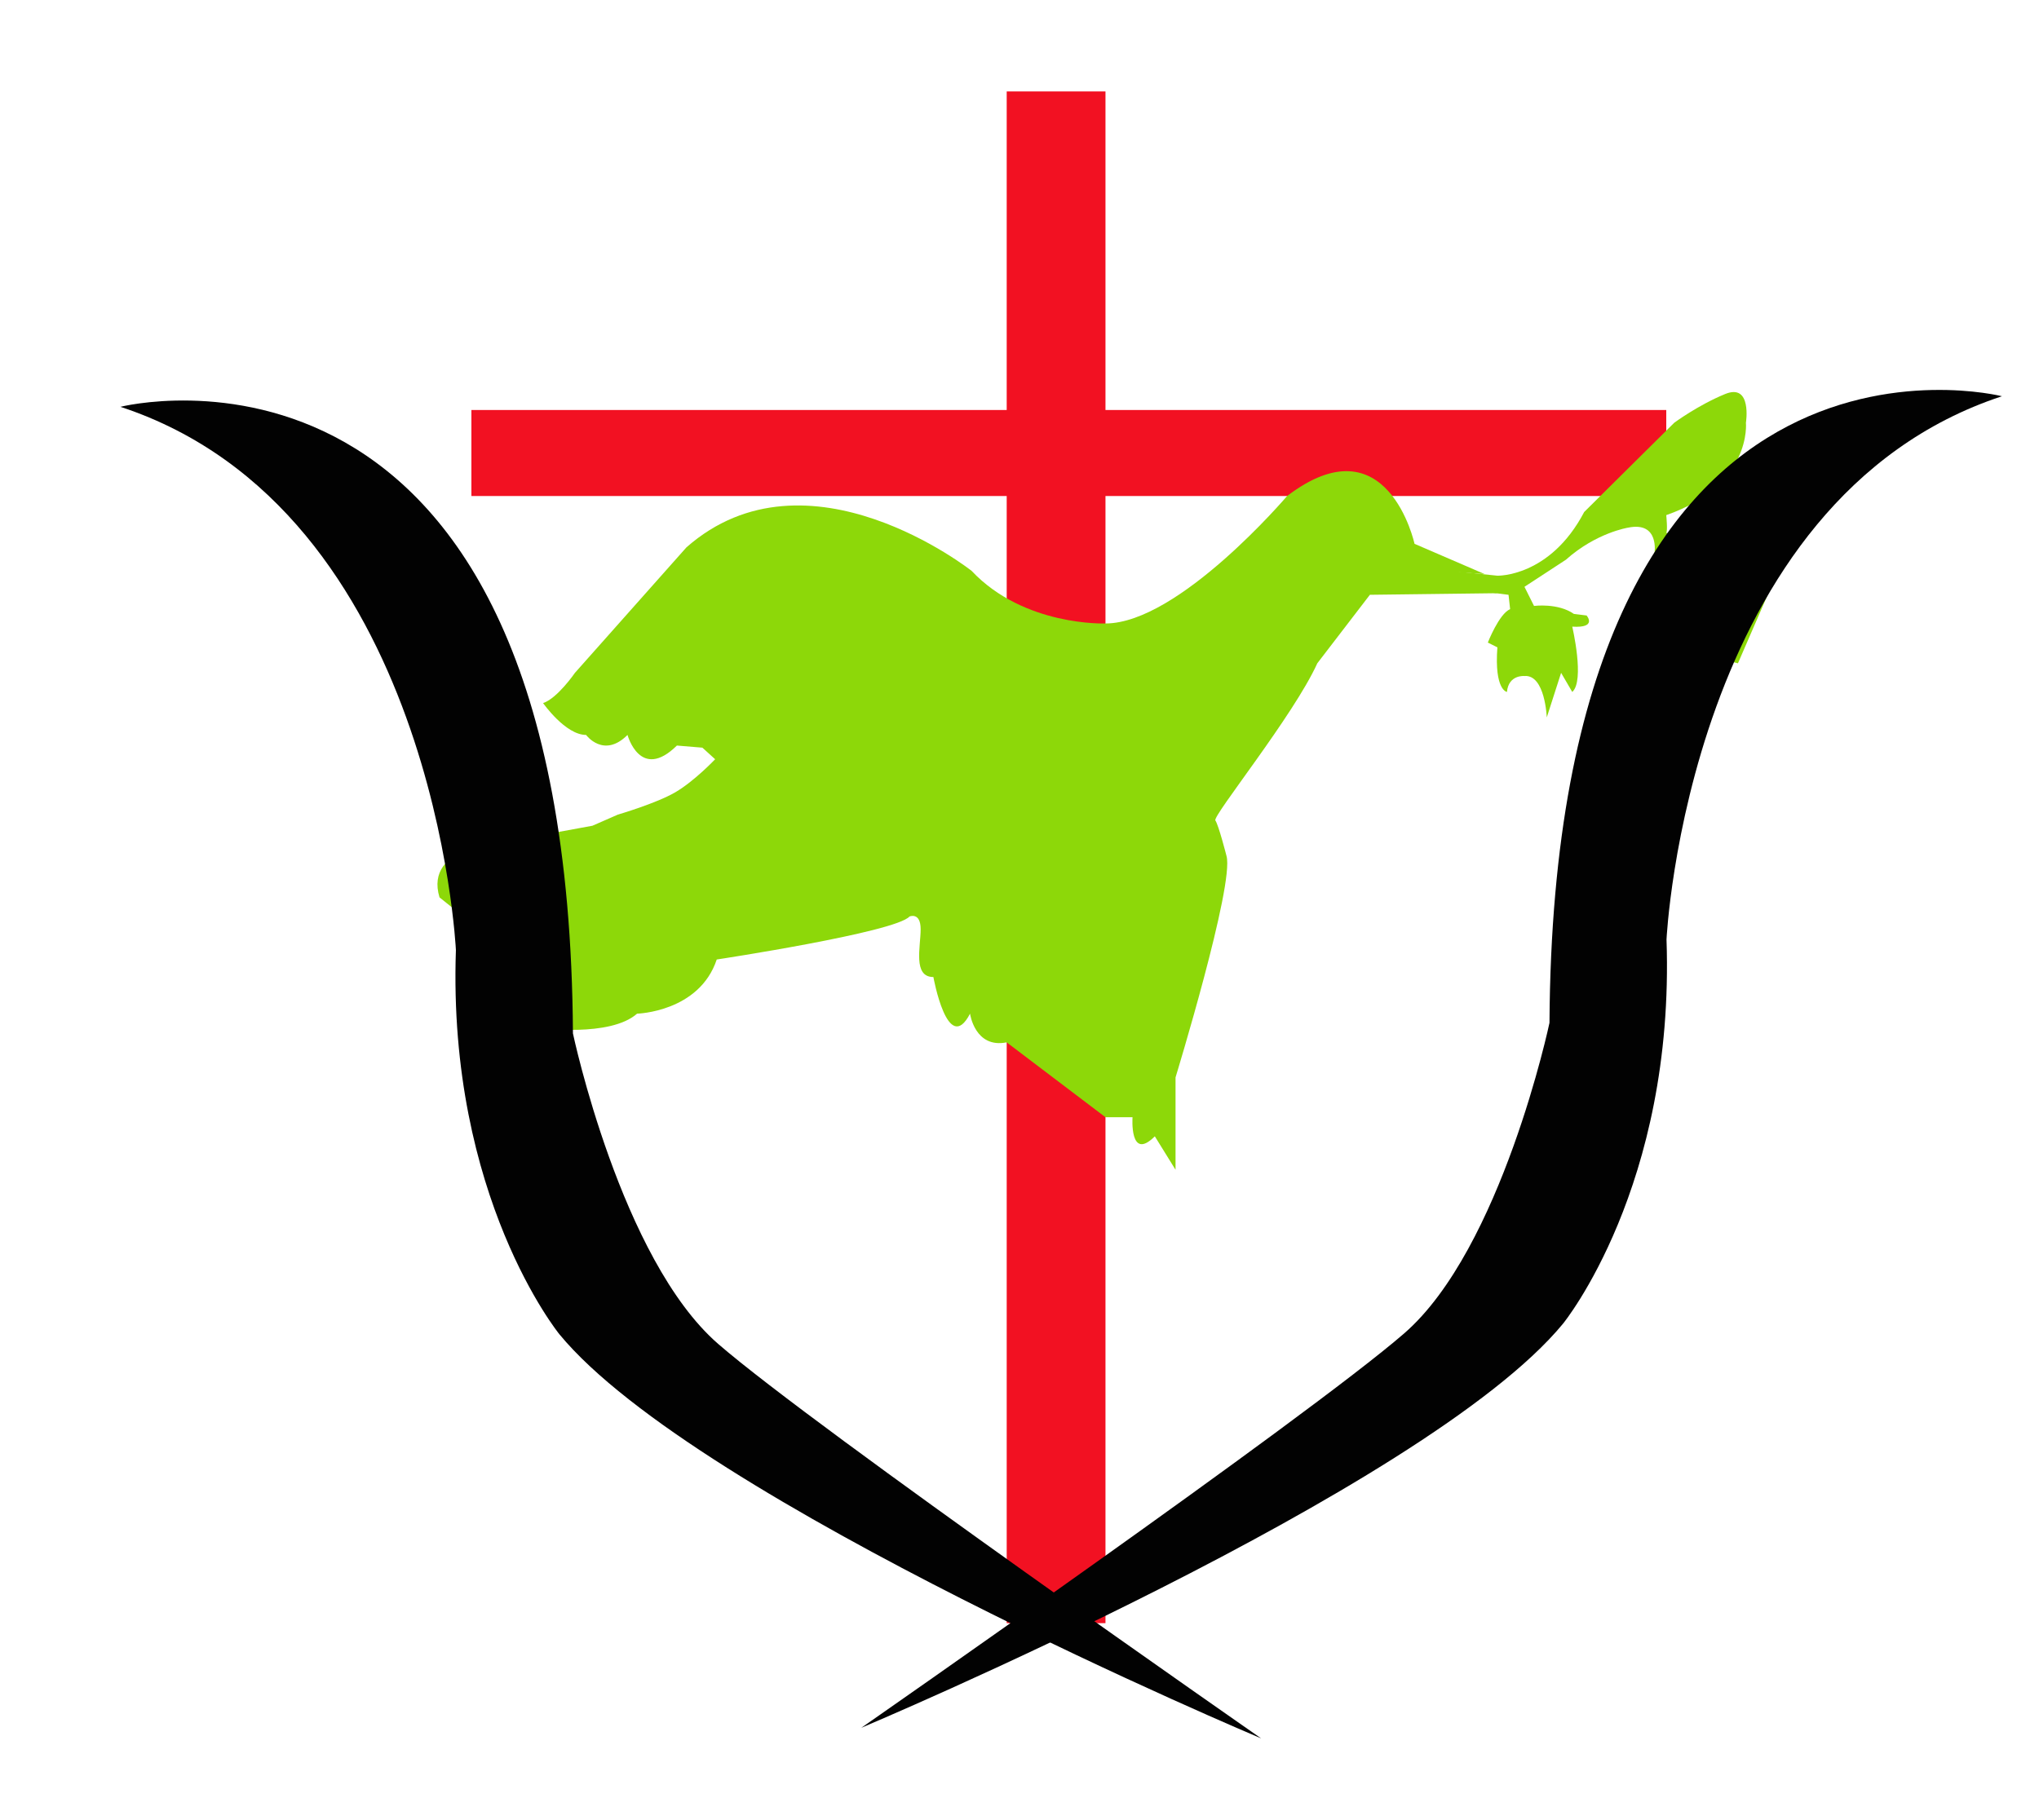 <?xml version="1.0" encoding="utf-8"?>
<!-- Generator: Adobe Illustrator 16.0.0, SVG Export Plug-In . SVG Version: 6.00 Build 0)  -->
<!DOCTYPE svg PUBLIC "-//W3C//DTD SVG 1.1//EN" "http://www.w3.org/Graphics/SVG/1.1/DTD/svg11.dtd">
<svg version="1.1" id="Layer_1" xmlns="http://www.w3.org/2000/svg" xmlns:xlink="http://www.w3.org/1999/xlink" x="0px" y="0px"
	 width="578px" height="516px" viewBox="186.5 22.5 578 516" enable-background="new 186.5 22.5 578 516" xml:space="preserve">
<rect x="471.873" y="48.428" fill="#F21122" width="28" height="434.297"/>
<rect x="320.127" y="138.751" fill="#F21122" width="338.71" height="24.388"/>
<path fill="#8DD809" d="M607.353,185.271l-19.872-8.579c0,0-7.677-35.226-36.128-13.549c0,0-30.71,36.132-51.485,36.132
	c0,0-23.029,0.902-37.936-14.907c0,0-46.515-36.846-80.838-6.68l-31.613,35.587c0,0-4.966,7.225-9.029,8.578
	c0,0,6.323,9.03,12.191,9.03c0,0,4.966,6.774,11.74,0c0,0,3.613,13.247,14,3.008l7.226,0.6l3.613,3.281c0,0-5.873,6.205-11.29,9.366
	c-5.417,3.162-16.26,6.324-16.26,6.324l-7.226,3.162l-24.838,4.549c0,0-23.035,0.873-18.515,15.774l9.029,7.226l4.515,14.45
	l3.682,9.456h4.45l2.711,5.897h4.063c0,0,19.873,2.711,27.549-4.063c0,0,17.613-0.451,22.583-15.358c0,0,50.579-7.676,54.642-12.191
	c0,0,3.162-1.353,3.162,3.613c0,4.971-2.26,13.549,3.612,13.549c0,0,4.064,22.584,10.388,10.388c0,0,1.353,9.937,10.387,8.132
	l28,21.226h7.677c0,0-0.907,12.647,6.318,5.417l5.873,9.485c0,0,0-11.74,0-26.191c0,0,16.711-54.642,14.451-62.774
	c0,0-2.26-8.856-3.162-10.075c-0.907-1.214,22.128-29.665,28.902-44.567l14.901-19.421l36.128-0.451l-22.579-6.774L607.353,185.271z
	"/>
<path fill="#8DD809" d="M661.098,142.369c0,0,6.775-5.02,14.451-8.157c7.677-3.137,5.873,8.157,5.873,8.157
	s1.804,17.613-22.584,26.191c0,0,0.451,4.515,0,4.971c-0.451,0.451,11.384,0,11.384,0l19.327,13.098l-10.387,23.936
	c0,0-22.039-5.169-23.664-10.486c-1.631-5.317-3.34-14.803,0-20.675c0,0,1.536-9.158-7.498-7.29c0,0-9.029,1.417-17.613,9.094
	l-11.744,7.676l2.71,5.422c0,0,6.774-0.902,11.29,2.26l3.612,0.451c0,0,3.162,3.613-4.063,3.162c0,0,3.612,15.358,0,18.515
	l-3.162-5.417l-4.063,12.642c0,0-0.451-12.191-6.323-11.74c0,0-4.516-0.451-4.966,4.515c0,0-3.613-0.451-2.711-12.647l-2.706-1.353
	c0,0,3.162-8.127,6.318-9.48l-0.451-4.063l-32.52-4.064l3.162-4.063l26.191,2.71c0,0,14.901,0.456,24.615-18.063L661.098,142.369z"
	/>
<path fill="#020202" d="M754,134.849c0,0-127.031-32.316-128.266,177.667c0,0-13.554,64.056-41.176,88.04
	S430.647,512.398,430.647,512.398s160.009-67.283,198.931-114.591c0,0,31.744-38.899,29.333-108.937
	C658.911,288.871,664.833,164.198,754,134.849z"/>
<path fill="#020202" d="M220.647,137.849c0,0,127.031-32.316,128.266,177.667c0,0,13.554,64.056,41.176,88.04
	S544,515.398,544,515.398s-160.009-67.283-198.931-114.591c0,0-31.744-38.899-29.333-108.937
	C315.736,291.871,309.814,167.198,220.647,137.849z"/>
</svg>
